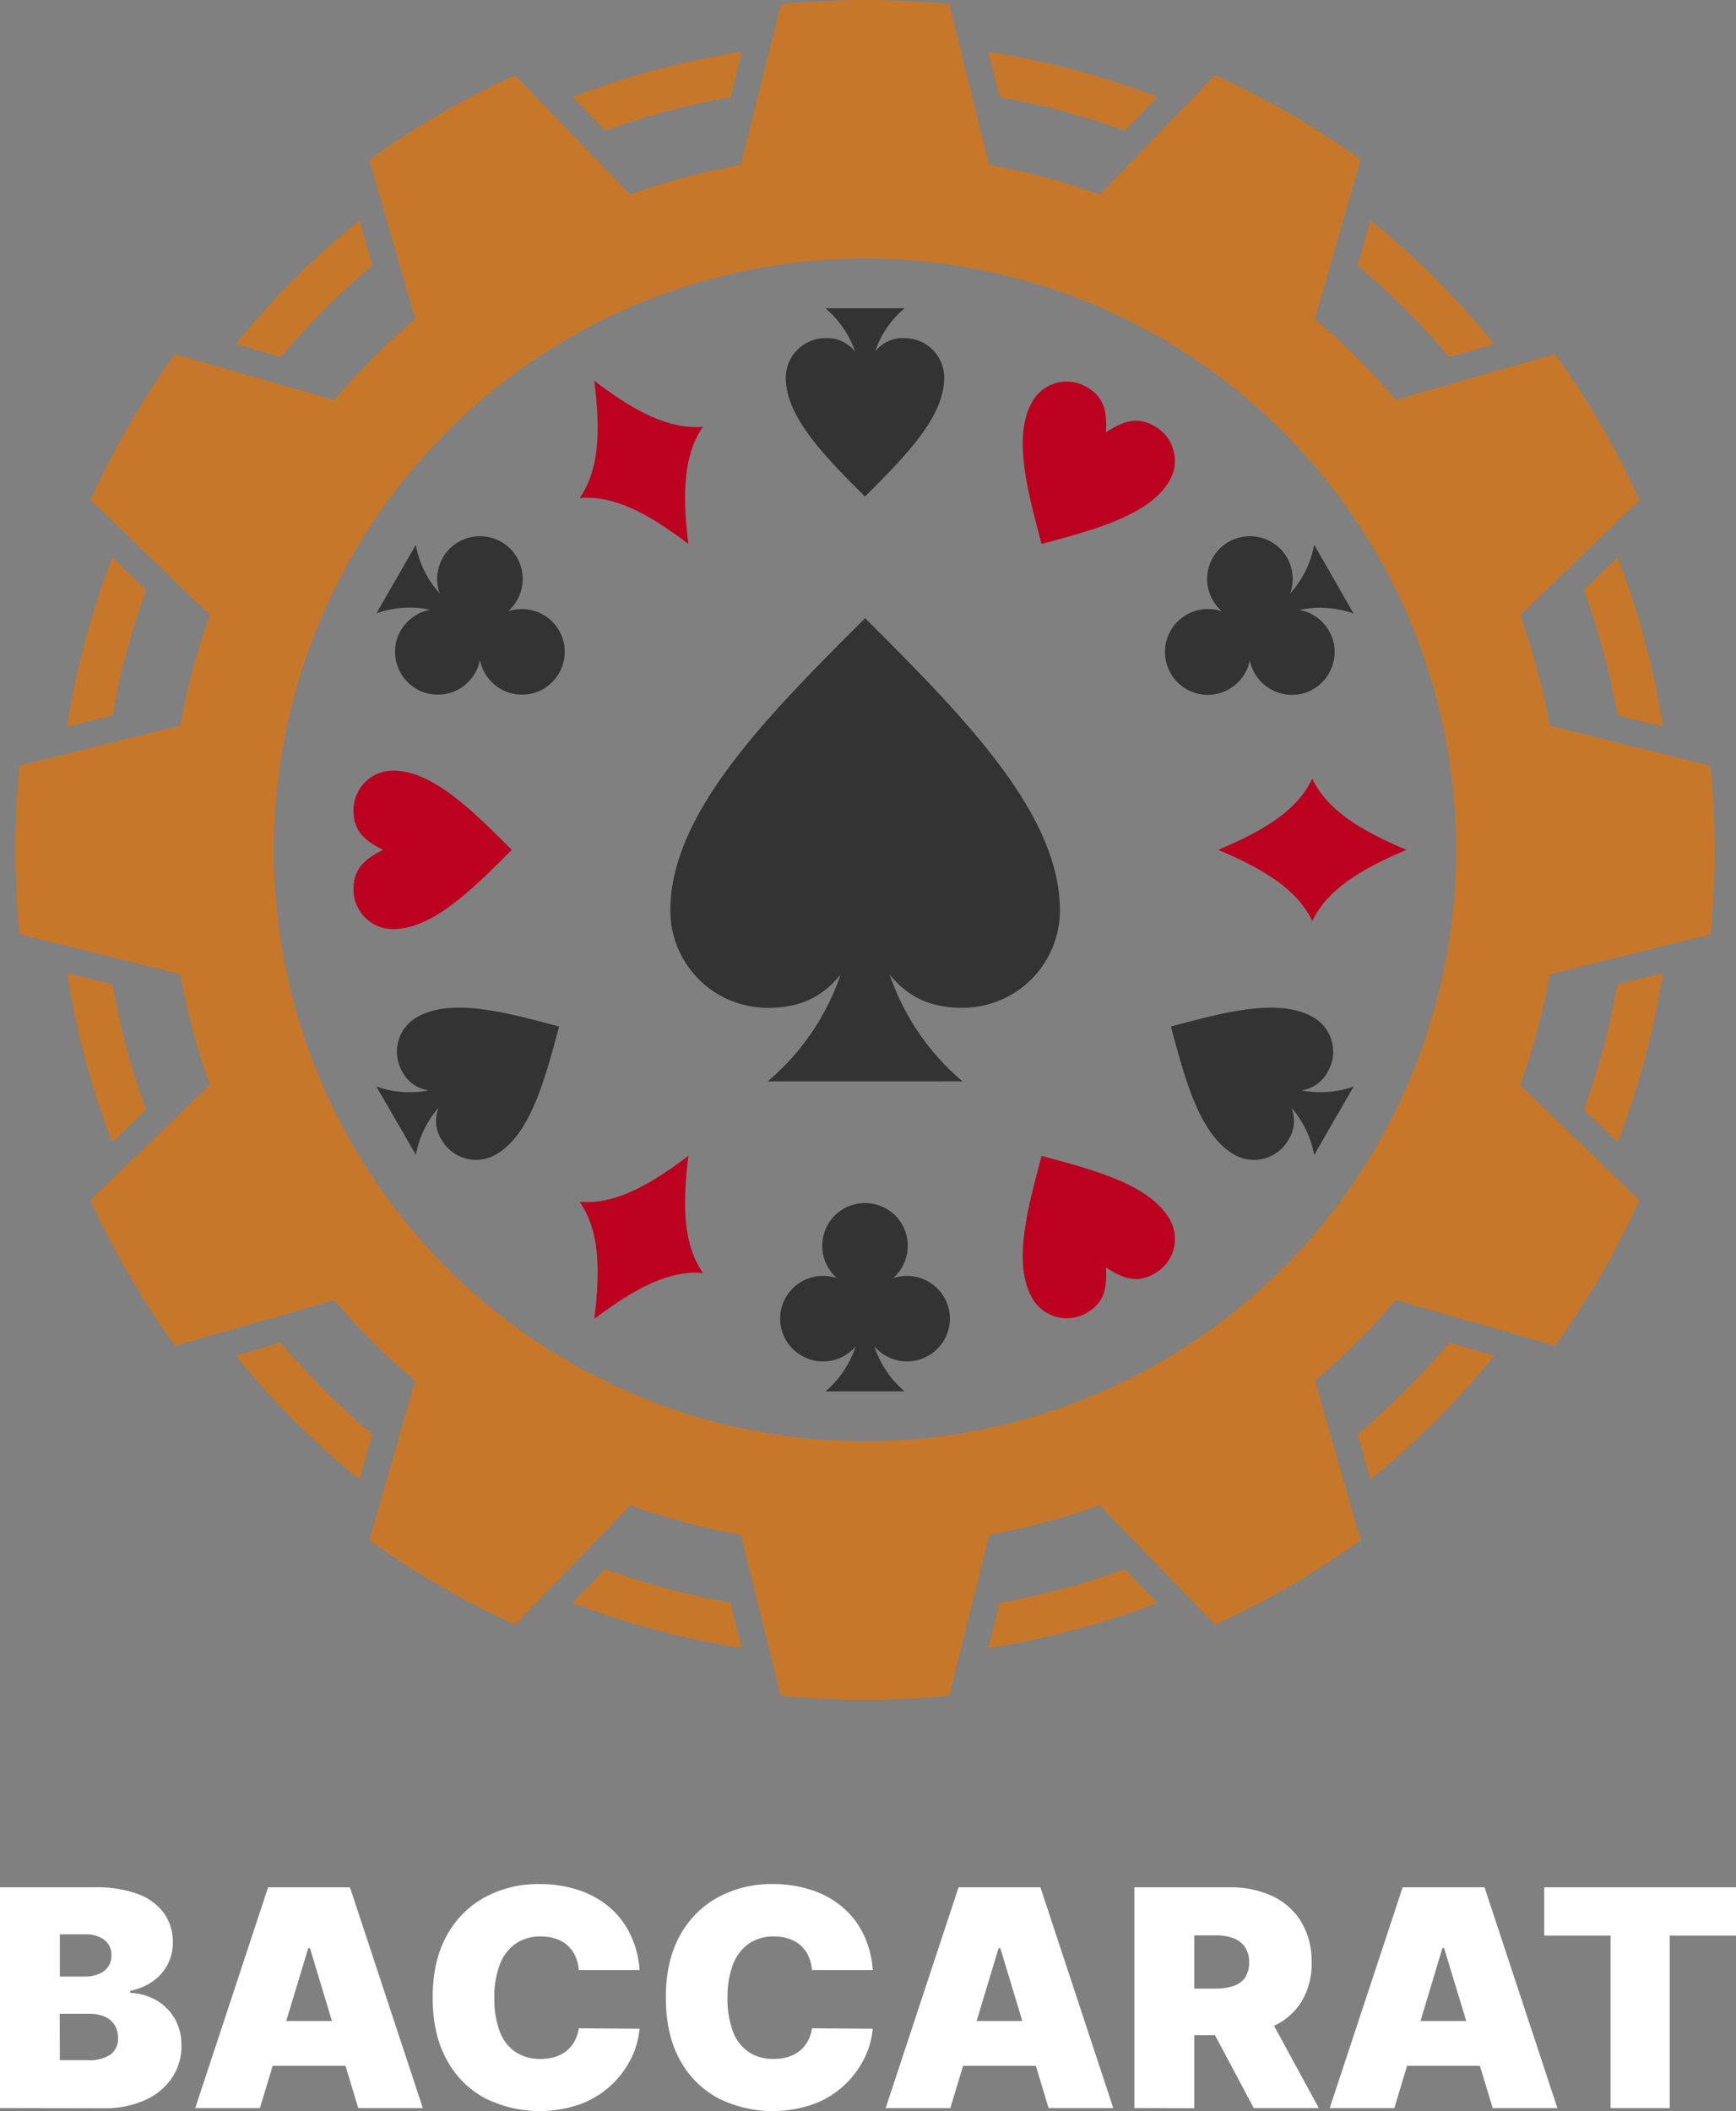 <svg id="Layer_1" data-name="Layer 1" xmlns="http://www.w3.org/2000/svg" viewBox="0 0 418.87 509.19"><rect x="0" y="0" width="418.87" height="509.19" fill="#808080" stroke="none"/><defs><style>.cls-1{fill:#c77729;fill-rule:evenodd;}.cls-2{fill:#333;}.cls-3{fill:#bc001f;}.cls-4{fill:#fff;}</style></defs><path class="cls-1" d="M361.25,117.17a167.83,167.83,0,0,1,26.69,7.16l15.85-16.45L415.7,95.54a203.38,203.38,0,0,1,35.16,20.34l-4.71,16.45-6.33,22a166.43,166.43,0,0,1,19.51,19.51l22-6.33,16.44-4.71A205.92,205.92,0,0,1,518.14,198l-12.36,11.91-16.42,15.85a167.76,167.76,0,0,1,7.13,26.69l22.18,5.53,16.62,4.14q1,10,1,20.31t-1,20.33l-16.62,4.12-22.18,5.53a165.71,165.71,0,0,1-7.15,26.69l16.44,15.87,12.36,11.91A206.3,206.3,0,0,1,497.78,402l-16.44-4.73-22-6.31a169.93,169.93,0,0,1-19.48,19.49l6.3,22,4.71,16.44a203.47,203.47,0,0,1-35.16,20.36l-11.91-12.33-15.85-16.45a168.83,168.83,0,0,1-26.69,7.13l-5.53,22.2-4.11,16.6c-6.71.64-13.49,1-20.34,1s-13.63-.35-20.31-1l-4.13-16.6-5.54-22.2a167.61,167.61,0,0,1-26.66-7.13l-15.87,16.45-11.91,12.33a204.31,204.31,0,0,1-35.17-20.36l4.71-16.44,6.33-22A167.81,167.81,0,0,1,203.21,391l-22,6.31L164.76,402a205.15,205.15,0,0,1-20.36-35.16l12.36-11.91,16.42-15.87a167.73,167.73,0,0,1-7.12-26.69l-22.18-5.51-16.6-4.14c-.67-6.67-1-13.48-1-20.33s.35-13.63,1-20.31l16.6-4.14,22.18-5.53a163.51,163.51,0,0,1,7.15-26.66l-16.45-15.88L144.4,198a205.92,205.92,0,0,1,20.36-35.16l16.45,4.71,22,6.33a168,168,0,0,1,19.51-19.51l-6.33-22-4.71-16.43a205,205,0,0,1,35.17-20.36l11.91,12.34L274.6,124.3a171,171,0,0,1,26.69-7.13L306.83,95,311,78.4c6.68-.65,13.46-1,20.31-1s13.63.35,20.31,1L355.72,95Zm-30,22.58A142.64,142.64,0,1,1,188.63,282.39,142.65,142.65,0,0,1,331.27,139.75Z" transform="translate(-122.56 -77.4)"/><path class="cls-1" d="M361,89.89a194.28,194.28,0,0,1,40.79,10.91L394,108.93a182.33,182.33,0,0,0-30.25-8.1Zm92.25,40.69a196.58,196.58,0,0,1,29.83,29.83l-10.84,3.11a186,186,0,0,0-22.1-22.1Zm59.61,81.29a194.47,194.47,0,0,1,10.92,40.79l-10.94-2.72a184.57,184.57,0,0,0-8.1-30.25Zm10.92,100.25a194.47,194.47,0,0,1-10.92,40.79l-8.12-7.82a184.57,184.57,0,0,0,8.1-30.25Zm-40.7,92.25a193.88,193.88,0,0,1-29.83,29.83l-3.11-10.84a186,186,0,0,0,22.1-22.1ZM401.79,464A191.88,191.88,0,0,1,361,474.89L363.72,464a179.89,179.89,0,0,0,30.25-8.1ZM301.54,474.89A192,192,0,0,1,260.75,464l7.82-8.13a182.44,182.44,0,0,0,30.26,8.1Zm-92.25-40.67a196.26,196.26,0,0,1-29.83-29.85l10.84-3.11a185.34,185.34,0,0,0,22.11,22.1Zm-59.61-81.31a194.45,194.45,0,0,1-10.91-40.79l10.94,2.74a182.1,182.1,0,0,0,8.1,30.23ZM138.77,252.69a194.23,194.23,0,0,1,10.91-40.82l8.13,7.85a181.47,181.47,0,0,0-8.1,30.22Zm40.69-92.28a195.22,195.22,0,0,1,29.83-29.83l3.12,10.84a185.34,185.34,0,0,0-22.11,22.1Zm81.29-59.61a194.45,194.45,0,0,1,40.79-10.91l-2.71,10.94a182.44,182.44,0,0,0-30.26,8.1Z" transform="translate(-122.56 -77.4)"/><path class="cls-2" d="M331.27,151.76h-9.54a23.68,23.68,0,0,1,7.15,10.47,8.51,8.51,0,0,0-7.15-3.27,9.57,9.57,0,0,0-9.57,9.55c0,9.57,9.57,19.11,19.11,28.66,9.55-9.55,19.12-19.09,19.12-28.66a9.57,9.57,0,0,0-9.57-9.55,8.38,8.38,0,0,0-7.13,3.27,23.34,23.34,0,0,1,7.13-10.47Z" transform="translate(-122.56 -77.4)"/><path class="cls-2" d="M444.41,347.7l4.78-8.24a24,24,0,0,1-12.66.94,8.53,8.53,0,0,0,6.43-4.56,9.58,9.58,0,0,0-3.51-13.06c-8.28-4.78-21.33-1.27-34.37,2.22,3.49,13.06,7,26.12,15.25,30.88a9.56,9.56,0,0,0,13.06-3.49,8.43,8.43,0,0,0,.75-7.83A23.86,23.86,0,0,1,439.65,356Z" transform="translate(-122.56 -77.4)"/><path class="cls-2" d="M218.14,347.7l4.78,8.28a23.49,23.49,0,0,1,5.48-11.42,8.45,8.45,0,0,0,.75,7.83,9.57,9.57,0,0,0,13.06,3.49c8.27-4.76,11.76-17.82,15.25-30.88-13-3.49-26.09-7-34.36-2.22a9.57,9.57,0,0,0-3.49,13.06,8.44,8.44,0,0,0,6.4,4.56,24,24,0,0,1-12.66-.94Z" transform="translate(-122.56 -77.4)"/><path class="cls-3" d="M389.41,181.69c4.46-2.94,7.72-3.81,11.86-1.42a9.57,9.57,0,0,1,3.49,13.06c-4.78,8.27-17.82,11.76-30.88,15.27-3.48-13-7-26.11-2.21-34.39a9.54,9.54,0,0,1,13.05-3.48c4.14,2.39,5,5.63,4.69,11Z" transform="translate(-122.56 -77.4)"/><path class="cls-3" d="M389.41,383.09c.32,5.33-.55,8.6-4.69,11a9.56,9.56,0,0,1-13.05-3.51c-4.79-8.28-1.27-21.31,2.21-34.37,13.06,3.49,26.1,7,30.88,15.25a9.56,9.56,0,0,1-3.49,13.06c-4.14,2.39-7.4,1.52-11.86-1.42Z" transform="translate(-122.56 -77.4)"/><path class="cls-3" d="M215,282.39c-4.79-2.39-7.15-4.78-7.15-9.54a9.54,9.54,0,0,1,9.54-9.57c9.54,0,19.11,9.57,28.66,19.11-9.55,9.57-19.12,19.11-28.66,19.11a9.54,9.54,0,0,1-9.54-9.54c0-4.79,2.36-7.18,7.15-9.57Z" transform="translate(-122.56 -77.4)"/><path class="cls-2" d="M444.41,217.08l-4.76-8.28a24,24,0,0,1-5.78,11.74,10.36,10.36,0,0,0-2.42-10.79h0a10.36,10.36,0,0,0-14.6,0h0a10.34,10.34,0,0,0,0,14.6l.47.48-.65-.18A10.35,10.35,0,0,0,404,232h0a10.37,10.37,0,0,0,7.3,12.66h0a10.38,10.38,0,0,0,12.66-7.3l.15-.65.17.65a10.38,10.38,0,0,0,12.66,7.3h0a10.37,10.37,0,0,0,7.3-12.66h0a10.34,10.34,0,0,0-8.15-7.47,23.77,23.77,0,0,1,13.06.87Z" transform="translate(-122.56 -77.4)"/><path class="cls-2" d="M331.27,413h9.55a23.81,23.81,0,0,1-7.28-10.86,10.34,10.34,0,0,0,10.54,3.29h0a10.35,10.35,0,0,0,7.33-12.64h0a10.38,10.38,0,0,0-12.66-7.3l-.63.18.45-.48a10.34,10.34,0,0,0,0-14.6h0a10.36,10.36,0,0,0-14.6,0h0a10.36,10.36,0,0,0,0,14.6l.47.48-.64-.18a10.37,10.37,0,0,0-12.66,7.3h0a10.35,10.35,0,0,0,7.32,12.64h0A10.33,10.33,0,0,0,329,402.18,23.8,23.8,0,0,1,321.73,413Z" transform="translate(-122.56 -77.4)"/><path class="cls-2" d="M218.14,217.08l-4.76,8.27a23.67,23.67,0,0,1,13-.87,10.36,10.36,0,0,0-8.15,7.47h0a10.37,10.37,0,0,0,7.3,12.66h0a10.36,10.36,0,0,0,12.66-7.3l.18-.65.17.65a10.35,10.35,0,0,0,12.64,7.3h0a10.37,10.37,0,0,0,7.3-12.66h0a10.36,10.36,0,0,0-12.64-7.3l-.65.18.48-.48a10.36,10.36,0,0,0,0-14.6h0a10.36,10.36,0,0,0-14.6,0h0a10.32,10.32,0,0,0-2.42,10.79,23.68,23.68,0,0,1-5.76-11.74Z" transform="translate(-122.56 -77.4)"/><path class="cls-3" d="M416.5,282.39c11.66,4.91,19.21,9.84,22.7,17.17,3.49-7.33,11.06-12.26,22.7-17.17-11.64-4.91-19.21-9.82-22.7-17.17-3.49,7.35-11,12.26-22.7,17.17Z" transform="translate(-122.56 -77.4)"/><path class="cls-3" d="M288.66,356.2c-10.09,7.63-18.12,11.74-26.22,11.09,4.61,6.68,5.09,15.7,3.52,28.23,10.09-7.62,18.12-11.73,26.21-11.08-4.61-6.68-5.08-15.7-3.51-28.24Z" transform="translate(-122.56 -77.4)"/><path class="cls-3" d="M288.66,208.6c-1.57-12.56-1.1-21.58,3.51-28.26-8.09.65-16.12-3.43-26.21-11.08,1.57,12.56,1.09,21.55-3.52,28.25,8.1-.64,16.13,3.44,26.22,11.09Z" transform="translate(-122.56 -77.4)"/><path class="cls-2" d="M331.27,338.23H307.8a58.28,58.28,0,0,0,17.57-25.74c-4.39,5.36-9.65,8-17.6,8A23.48,23.48,0,0,1,284.3,297c0-23.5,23.47-47,47-70.49,23.5,23.49,47,47,47,70.49a23.49,23.49,0,0,1-23.48,23.48c-7.95,0-13.21-2.67-17.59-8a58.28,58.28,0,0,0,17.57,25.74Z" transform="translate(-122.56 -77.4)"/><path class="cls-4" d="M122.56,585.87V532.63h23.09a28,28,0,0,1,10.23,1.63,13.59,13.59,0,0,1,6.27,4.63,11.9,11.9,0,0,1,2.11,7.05,11.16,11.16,0,0,1-1.28,5.35,11.54,11.54,0,0,1-3.6,4.05,14.18,14.18,0,0,1-5.41,2.24v.52a13.54,13.54,0,0,1,6.24,1.73,12.09,12.09,0,0,1,4.47,4.4,12.57,12.57,0,0,1,1.66,6.56,13.63,13.63,0,0,1-2.27,7.77,15.29,15.29,0,0,1-6.46,5.36,23.47,23.47,0,0,1-10,2ZM137,554.15H143a8.74,8.74,0,0,0,3.35-.6,5.13,5.13,0,0,0,2.28-1.72,4.65,4.65,0,0,0,.81-2.77,4.46,4.46,0,0,0-1.76-3.79,7.34,7.34,0,0,0-4.48-1.31H137Zm0,20.18h6.76a9.06,9.06,0,0,0,5.46-1.37,4.74,4.74,0,0,0,1.82-4,5.62,5.62,0,0,0-.86-3.17,5.32,5.32,0,0,0-2.43-2,9.57,9.57,0,0,0-3.78-.67h-7Z" transform="translate(-122.56 -77.4)"/><path class="cls-4" d="M185.27,585.87h-15.6l17.58-53.24H207l17.58,53.24H209l-11.65-38.58h-.41Zm-2.91-21h29.32v10.82H182.36Z" transform="translate(-122.56 -77.4)"/><path class="cls-4" d="M276.88,552.59H262.22a9.88,9.88,0,0,0-.82-3.3,7.81,7.81,0,0,0-1.82-2.56,7.93,7.93,0,0,0-2.79-1.66,11,11,0,0,0-3.72-.59,10.39,10.39,0,0,0-6.15,1.77,10.76,10.76,0,0,0-3.79,5.07,21.78,21.78,0,0,0-1.29,7.93,22.23,22.23,0,0,0,1.31,8.17,10.28,10.28,0,0,0,3.81,4.94,10.68,10.68,0,0,0,6,1.66,11.63,11.63,0,0,0,3.58-.51,8.29,8.29,0,0,0,2.76-1.47,7.73,7.73,0,0,0,1.91-2.33,9.07,9.07,0,0,0,1-3.08l14.66.11a19.69,19.69,0,0,1-1.89,6.87,22.22,22.22,0,0,1-12.07,11.19,29.5,29.5,0,0,1-23.41-1.35,22.64,22.64,0,0,1-9.17-9.25q-3.37-6.12-3.37-15t3.43-15a23,23,0,0,1,9.26-9.23,26.94,26.94,0,0,1,13-3.13,29.87,29.87,0,0,1,9.29,1.38,22.46,22.46,0,0,1,7.43,4,20,20,0,0,1,5.15,6.49A23.51,23.51,0,0,1,276.88,552.59Z" transform="translate(-122.56 -77.4)"/><path class="cls-4" d="M333.14,552.59H318.48a10.13,10.13,0,0,0-.82-3.3,7.81,7.81,0,0,0-1.82-2.56,7.93,7.93,0,0,0-2.79-1.66,11,11,0,0,0-3.72-.59,10.39,10.39,0,0,0-6.15,1.77,10.76,10.76,0,0,0-3.79,5.07,21.78,21.78,0,0,0-1.29,7.93,22.23,22.23,0,0,0,1.31,8.17,10.28,10.28,0,0,0,3.81,4.94,10.65,10.65,0,0,0,6,1.66,11.63,11.63,0,0,0,3.58-.51,8.29,8.29,0,0,0,2.76-1.47,7.73,7.73,0,0,0,1.91-2.33,9.3,9.3,0,0,0,1-3.08l14.66.11a19.69,19.69,0,0,1-1.89,6.87,22.32,22.32,0,0,1-12.07,11.19,29.5,29.5,0,0,1-23.41-1.35,22.72,22.72,0,0,1-9.18-9.25q-3.36-6.12-3.36-15t3.43-15a23,23,0,0,1,9.26-9.23,26.94,26.94,0,0,1,13-3.13,29.77,29.77,0,0,1,9.28,1.38,22.41,22.41,0,0,1,7.44,4,20,20,0,0,1,5.15,6.49A23.51,23.51,0,0,1,333.14,552.59Z" transform="translate(-122.56 -77.4)"/><path class="cls-4" d="M351.86,585.87h-15.6l17.58-53.24H373.6l17.57,53.24h-15.6l-11.65-38.58h-.41Zm-2.91-21h29.33v10.82H349Z" transform="translate(-122.56 -77.4)"/><path class="cls-4" d="M396.27,585.87V532.63h23a23.6,23.6,0,0,1,10.37,2.15,16.19,16.19,0,0,1,6.92,6.22,18.38,18.38,0,0,1,2.47,9.72,17.45,17.45,0,0,1-2.54,9.65,15.71,15.71,0,0,1-7.1,5.92,26.2,26.2,0,0,1-10.64,2H405V557.06h10.82a13.28,13.28,0,0,0,4.35-.63,5.53,5.53,0,0,0,2.78-2,6.32,6.32,0,0,0,1-3.67,6.54,6.54,0,0,0-1-3.73,5.68,5.68,0,0,0-2.78-2.13,12.22,12.22,0,0,0-4.35-.69h-5.1v41.7Zm31.19-24.44,13.31,24.44h-15.7l-13-24.44Z" transform="translate(-122.56 -77.4)"/><path class="cls-4" d="M459,585.87h-15.6L461,532.63h19.76l17.57,53.24h-15.6L471,547.29h-.41Zm-2.91-21h29.32v10.82H456.06Z" transform="translate(-122.56 -77.4)"/><path class="cls-4" d="M495.16,544.27V532.63h46.28v11.64h-16v41.6H511.17v-41.6Z" transform="translate(-122.56 -77.4)"/></svg>